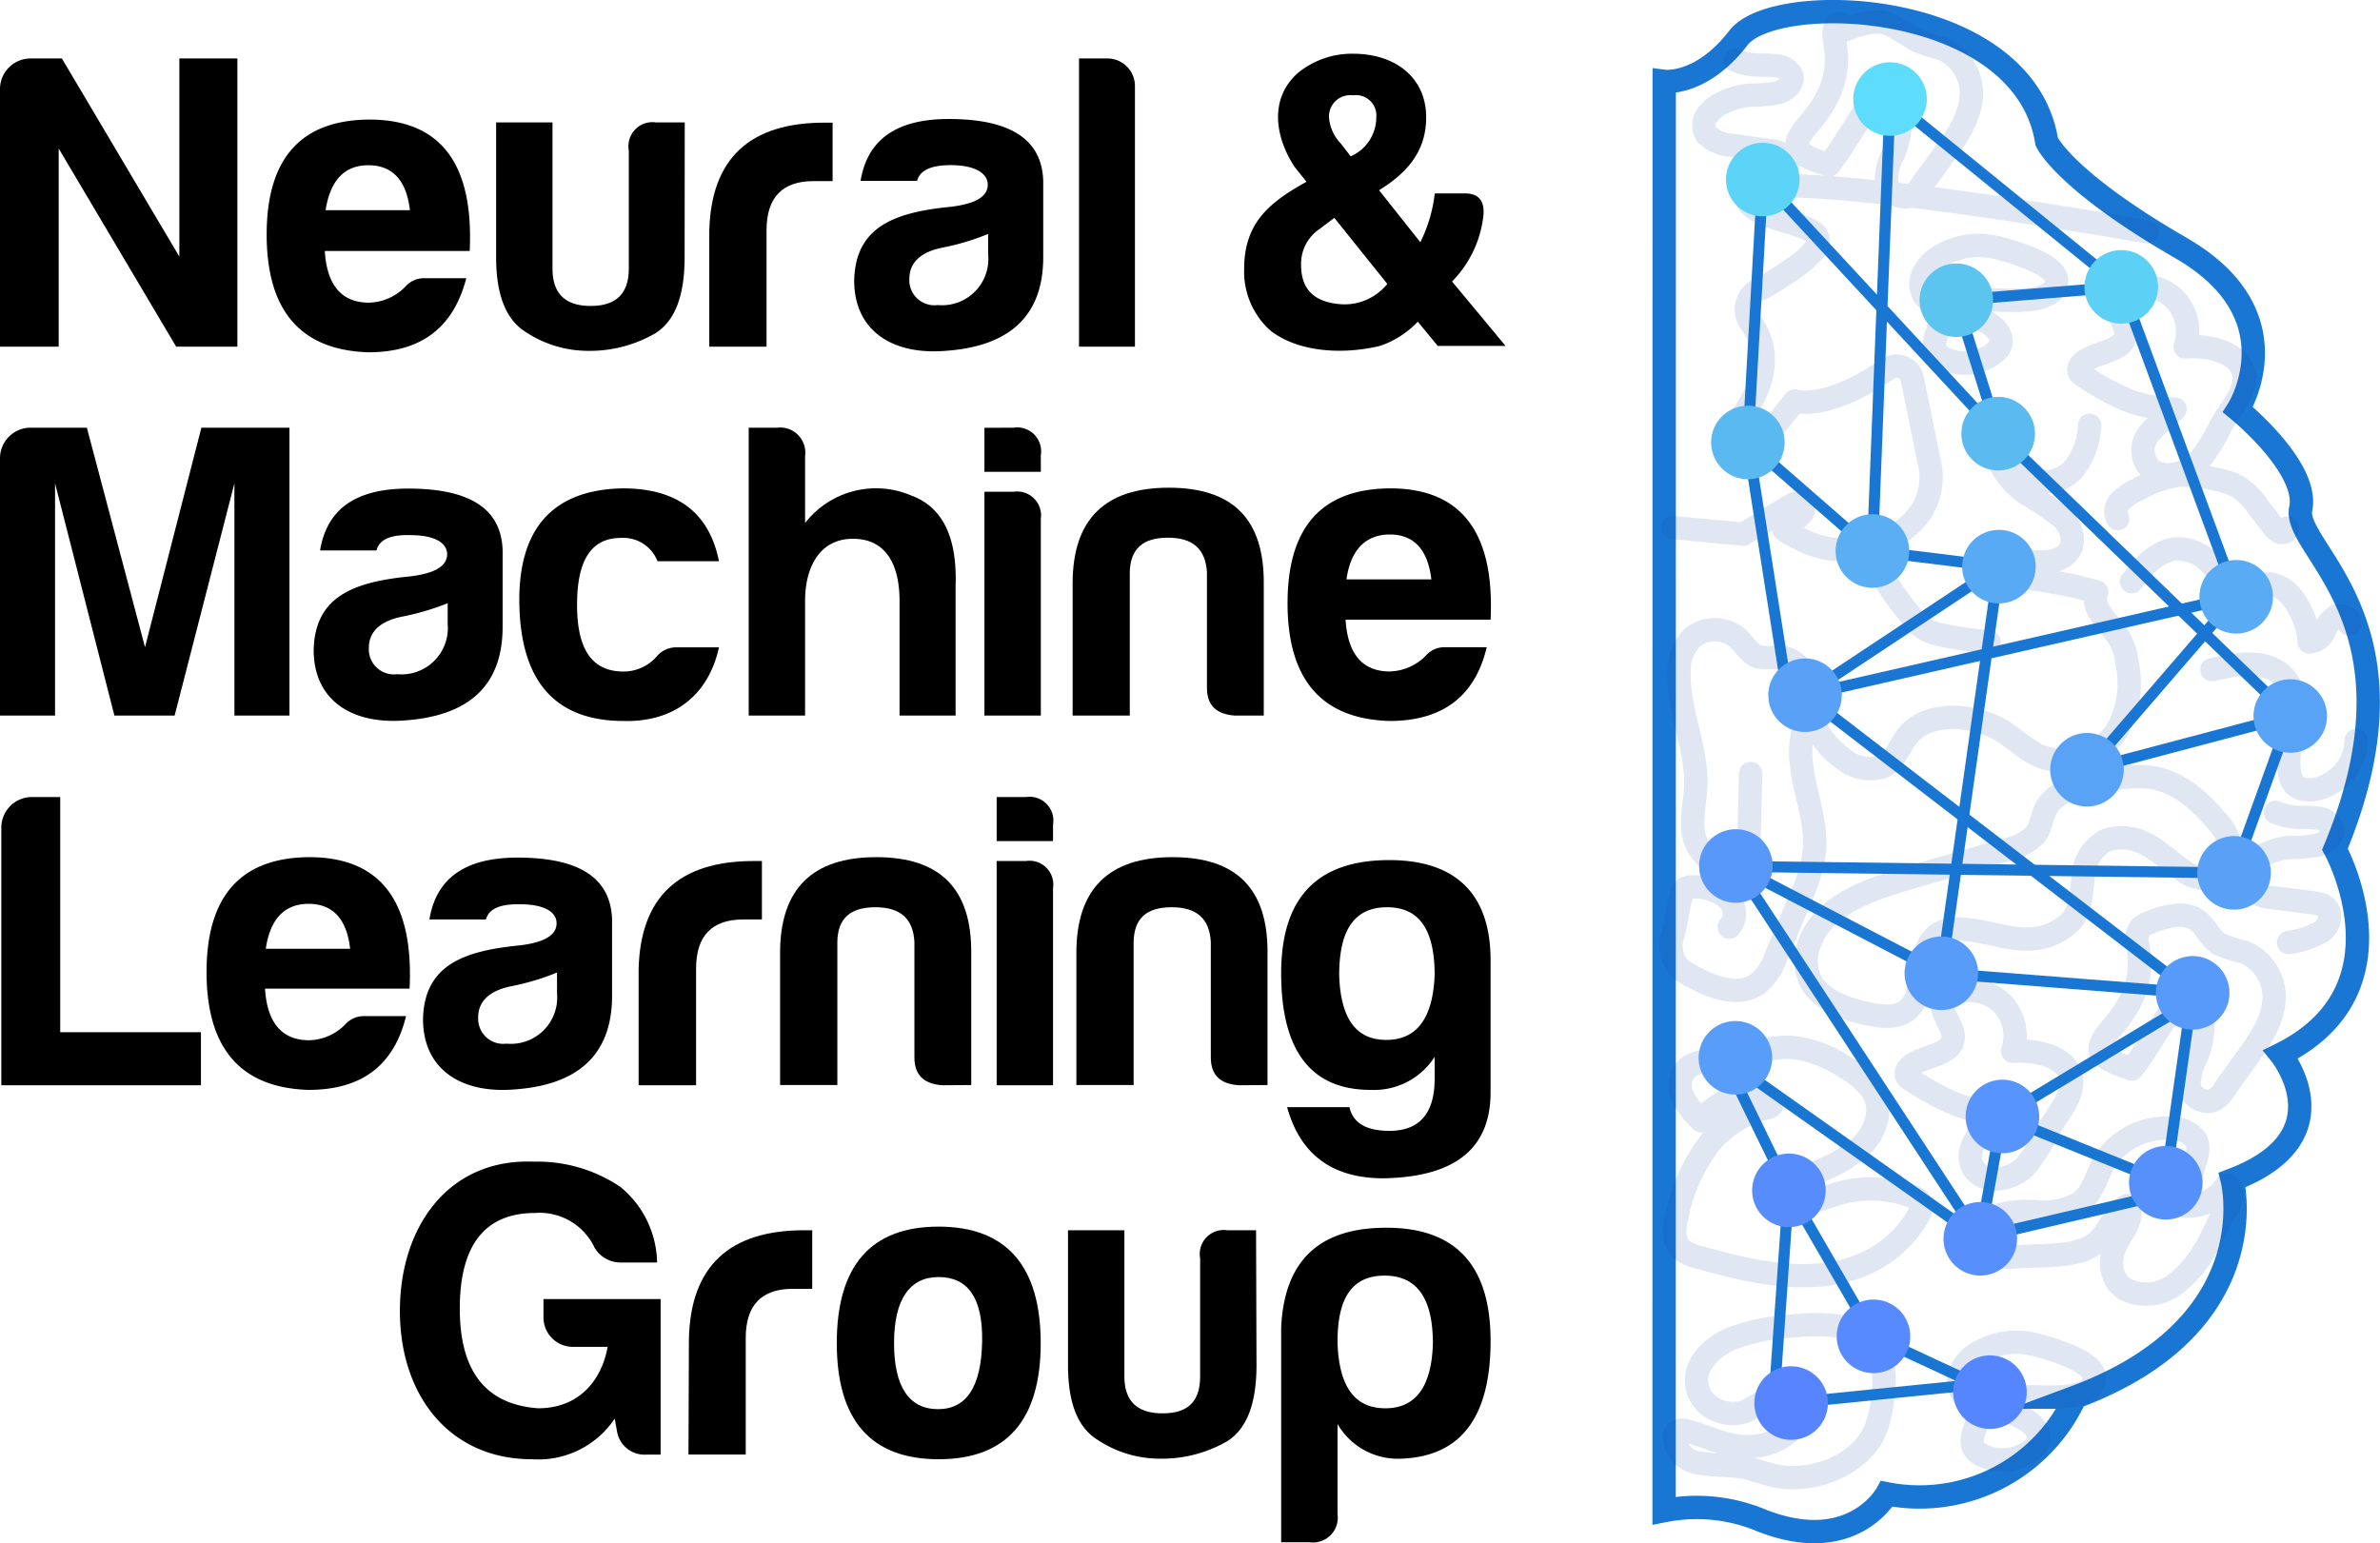 <svg xmlns="http://www.w3.org/2000/svg" viewBox="0 0 216.16 140.17"><defs><style>.cls-1,.cls-3,.cls-4{fill:none;}.cls-1,.cls-4{stroke:#1976d2;stroke-miterlimit:10;}.cls-1,.cls-3{stroke-width:2.12px;}.cls-2{opacity:0.13;}.cls-3{stroke:#0d47a1;stroke-linecap:round;stroke-linejoin:round;}.cls-5{fill:#5dddfb;}.cls-6{fill:#5cd0f5;}.cls-7{fill:#5bc4ef;}.cls-8{fill:#5cd4f7;}.cls-9{fill:#5bb9f1;}.cls-10{fill:#5bbaf0;}.cls-11{fill:#5aaef4;}.cls-12{fill:#59acf4;}.cls-13{fill:#59a3f7;}.cls-14{fill:#59aaf5;}.cls-15{fill:#58a1f7;}.cls-16{fill:#5898fa;}.cls-17{fill:#589cf9;}.cls-18{fill:#589af9;}.cls-19{fill:#5691fb;}.cls-20{fill:#5790fc;}.cls-21{fill:#5794fb;}.cls-22{fill:#578cfd;}.cls-23{fill:#589ef8;}.cls-24{fill:#568afe;}.cls-25{fill:#5685ff;}.cls-26{fill:#5686ff;}</style></defs><g id="Layer_2" data-name="Layer 2"><g id="OBJECTS"><path d="M2.73,5.31H5.62l10.67,18v-18h5.27V31.49H16l-10.67-18v18H0V8.12A2.78,2.78,0,0,1,2.73,5.31Z"/><path d="M33.46,32c-6.16-.19-9.24-3.78-9.24-10.7s3.12-10.4,9.32-10.44q9.69,0,9.12,11.94H29.5c.19,3.12,1.54,4.69,4,4.69A4.74,4.74,0,0,0,36.85,26a2.24,2.24,0,0,1,1.73-.73h3.77C41.24,29.56,38.46,32,33.46,32ZM29.57,19.09h7.66c-.31-2.7-1.58-4.08-3.77-4.08S30,16.39,29.57,19.09Z"/><path d="M62.18,23.36c0,3.51-.88,5.82-2.69,6.93a11.85,11.85,0,0,1-6,1.58,10.31,10.31,0,0,1-5.77-1.73c-1.77-1.12-2.66-3.35-2.66-6.78V11.12h5.12V24.4c0,2.27,1.16,3.39,3.47,3.39s3.46-1.12,3.46-3.39V13.66a2.18,2.18,0,0,1,2.47-2.54h2.61Z"/><path d="M64.42,21c.15-6.59,3.66-9.86,10.47-9.86h.73v5.31H73.89c-2.85,0-4.27,1.5-4.27,4.47V31.49h-5.2Z"/><path d="M83.29,16.43H78.16c.62-3.77,3.28-5.62,8-5.62,5.62,0,8.47,1.85,8.59,5.62v6.93c0,5.62-3.39,8.13-8.89,8.51-4.89.39-8.28-1.89-8.28-6.39.11-4.89,3.66-6.2,8.81-6.7,2.2-.27,3.32-.92,3.32-2S88.48,15,86.36,15C84.55,15,83.55,15.47,83.29,16.43Zm6.46,6.7V21.25a22.31,22.31,0,0,1-4.08,1.23c-2,.38-3.08,1.34-3.08,2.85a2.28,2.28,0,0,0,2.58,2.38A4.21,4.21,0,0,0,89.75,23.13Z"/><path d="M103.08,7.81V31.49H98V5.31h2.65A2.51,2.51,0,0,1,103.08,7.81Z"/><path d="M129.53,10.66c0,3.31-2,5.2-4.28,6.62L129,22a13.32,13.32,0,0,0,1.31-4.43h2.77c1.19,0,1.77.65,1.65,2a10.11,10.11,0,0,1-2.85,6l4.86,5.85h-6.16l-1.81-2.2a8.51,8.51,0,0,1-3.43,2.2c-3.7.88-7.66.46-10-1.43A7.19,7.19,0,0,1,113,24.4c0-4.31,2.5-6.12,5.66-7.89l-1.08-1.35c-1.84-2.81-2.27-6.27.31-8.54a7.75,7.75,0,0,1,5-1.74C126.68,4.88,129.53,7,129.53,10.66Zm-9.71,10.16a3.8,3.8,0,0,0-1.65,3.24c0,2.27,1.23,3.42,3.7,3.58A5,5,0,0,0,126,25.79l-4.81-6Zm.89-10.08a3.87,3.87,0,0,0,1.08,2.31l.88,1.15A3.86,3.86,0,0,0,125,10.66a1.85,1.85,0,0,0-2.12-2A1.93,1.93,0,0,0,120.71,10.74Z"/><path d="M2.69,38.85h5.2l5.28,19.94,5.12-19.94h8V65h-5V43.9L15.86,65H10.39L5,43.9V65H0V41.66A2.78,2.78,0,0,1,2.69,38.85Z"/><path d="M34.19,50H29.07c.62-3.78,3.27-5.62,8-5.62,5.62,0,8.47,1.84,8.58,5.62v6.93c0,5.62-3.38,8.12-8.89,8.51-4.89.38-8.27-1.89-8.27-6.4.11-4.88,3.65-6.19,8.81-6.69,2.19-.27,3.31-.93,3.31-2s-1.19-1.74-3.31-1.74C35.46,48.55,34.46,49,34.19,50Zm6.47,6.7V54.79A22.56,22.56,0,0,1,36.58,56c-2,.39-3.08,1.35-3.08,2.85a2.28,2.28,0,0,0,2.58,2.39A4.21,4.21,0,0,0,40.66,56.68Z"/><path d="M56.64,65.49c-6.16,0-9.32-3.54-9.47-10.55s3.12-10.47,9.39-10.58c4.93,0,7.85,2.19,8.74,6.62H59.72a3.34,3.34,0,0,0-3.31-2.12c-2.7,0-4,2-4,6.08S53.79,61,56.64,61a4,4,0,0,0,3.08-1.46,2.32,2.32,0,0,1,1.73-.74H65.3C64.38,63,61.37,65.61,56.64,65.49Z"/><path d="M77.47,48.94c-3,0-4.35,2.54-4.35,5.66V65H68V38.85h2.58a2.28,2.28,0,0,1,2.54,2.58v6.08A8.15,8.15,0,0,1,82.74,45q4.28,1.56,4.05,8.2V65H81.7V54.6C81.7,51.17,80.39,48.94,77.47,48.94Z"/><path d="M92.06,38.85a2.17,2.17,0,0,1,2.47,2.5v1.51H89.41v-4Zm0,5.82a2.17,2.17,0,0,1,2.47,2.46V65H89.41V44.67Z"/><path d="M112.16,65c-1.69-.12-2.54-.92-2.54-2.54V52c-.12-2.12-1.27-3.16-3.54-3.16s-3.43,1-3.47,3.16V65H97.42v-12c0-5.82,2.92-8.7,8.74-8.7s8.66,2.88,8.62,8.7V65Z"/><path d="M126.18,65.49c-6.16-.19-9.24-3.77-9.24-10.7s3.12-10.39,9.31-10.43c6.47,0,9.51,4,9.13,11.93H122.21c.19,3.12,1.54,4.7,4,4.7a4.72,4.72,0,0,0,3.31-1.46,2.24,2.24,0,0,1,1.74-.74h3.77C134,63.11,131.18,65.49,126.18,65.49Zm-3.89-12.86H130c-.31-2.69-1.58-4.08-3.77-4.08S122.67,49.94,122.29,52.63Z"/><path d="M2.81,72.4H5.47V93.76H18.25v4.82H.12V75.21A2.78,2.78,0,0,1,2.81,72.4Z"/><path d="M28,99c-6.16-.2-9.24-3.78-9.24-10.7s3.12-10.4,9.32-10.44q9.7,0,9.12,11.94H24.07c.19,3.11,1.54,4.69,4,4.69a4.74,4.74,0,0,0,3.31-1.46,2.24,2.24,0,0,1,1.73-.73h3.77C35.81,96.65,33,99,28,99ZM24.14,86.18H31.8c-.3-2.7-1.58-4.08-3.77-4.08S24.53,83.48,24.14,86.18Z"/><path d="M44.13,83.52H39c.62-3.77,3.28-5.62,8-5.62,5.62,0,8.47,1.85,8.59,5.62v6.93c0,5.62-3.39,8.13-8.89,8.51-4.89.39-8.28-1.89-8.28-6.39.11-4.89,3.66-6.2,8.82-6.7,2.19-.27,3.31-.92,3.31-2s-1.2-1.73-3.31-1.73C45.4,82.1,44.4,82.56,44.13,83.52Zm6.46,6.7V88.34a22.31,22.31,0,0,1-4.08,1.23c-2,.38-3.08,1.34-3.08,2.85A2.28,2.28,0,0,0,46,94.8,4.21,4.21,0,0,0,50.59,90.22Z"/><path d="M58,88.07c.15-6.59,3.65-9.86,10.47-9.86h.73v5.31H67.5c-2.85,0-4.28,1.5-4.28,4.47V98.58H58Z"/><path d="M85.59,98.58c-1.69-.12-2.54-.93-2.54-2.55V85.56c-.11-2.11-1.27-3.15-3.54-3.15s-3.43,1-3.46,3.15v13h-5.2v-12c0-5.81,2.92-8.7,8.74-8.7s8.66,2.89,8.62,8.7v12Z"/><path d="M93.18,72.4a2.16,2.16,0,0,1,2.46,2.5v1.5H90.52v-4Zm0,5.81a2.16,2.16,0,0,1,2.46,2.46V98.58H90.52V78.21Z"/><path d="M112.51,98.58c-1.7-.12-2.54-.93-2.54-2.55V85.56c-.12-2.11-1.27-3.15-3.55-3.15s-3.42,1-3.46,3.15v13h-5.2v-12c0-5.81,2.93-8.7,8.74-8.7s8.66,2.89,8.62,8.7v12Z"/><path d="M116.36,88.41c0-6.77,3.16-10.16,9.47-10.28s9.55,3,9.55,9.09v12c0,5.12-3.24,7.7-9.74,7.81-4.62,0-7.55-2.15-8.74-6.46h5.66c.34,1.46,1.54,2.15,3.65,2.15,2.7,0,4.09-1.58,4.09-4.73V96a6.54,6.54,0,0,1-5.82,3C119.05,99,116.36,95.42,116.36,88.41Zm13.94.16c0-4.12-1.39-6.16-4.32-6.16s-4.35,2-4.35,6.16c.12,3.92,1.51,5.89,4.28,5.89S130.14,92.49,130.3,88.57Z"/><path d="M48.47,105.52a13.46,13.46,0,0,1,7.9,2.31,9.1,9.1,0,0,1,3.31,6.85H56.37A2.75,2.75,0,0,1,54,113.33a5.52,5.52,0,0,0-5.39-3.15c-4.51,0-6.82,2.84-6.85,8.58s2.31,8.82,7.12,9.16c3.62,0,5.73-2.42,6.31-5.58H52.05a2.67,2.67,0,0,1-2.69-2.69V118H60v14.13H58.68a2.53,2.53,0,0,1-2.62-2l-.23-1.27a8.34,8.34,0,0,1-7.51,3.69c-7.51,0-12-5.81-12-13.47S40.74,105.21,48.47,105.52Z"/><path d="M62.57,121.61c.15-6.58,3.66-9.86,10.47-9.86h.73v5.32H72c-2.85,0-4.27,1.5-4.27,4.46v10.59h-5.2Z"/><path d="M94.52,122c0,7-3.11,10.55-9.27,10.55S76,129,76,122s3.08-10.58,9.24-10.58S94.52,115,94.52,122ZM81.2,122c0,4,1.39,6,4,6s3.92-2.08,4-6.12S87.86,116,85.25,116,81.2,118,81.2,122Z"/><path d="M114.12,124c0,3.5-.88,5.81-2.69,6.93a11.85,11.85,0,0,1-6,1.57,10.23,10.23,0,0,1-5.77-1.73C97.88,129.66,97,127.42,97,124V111.75h5.12V125c0,2.27,1.16,3.38,3.47,3.38S109,127.31,109,125V114.3a2.18,2.18,0,0,1,2.47-2.55h2.61Z"/><path d="M121.48,137.55a2.25,2.25,0,0,1-2.54,2.54h-2.58V120.61c.27-6.08,3.43-9.09,9.55-9.09q9.47,0,9.47,10.28c0,6.93-2.7,10.51-8.13,10.7a6.34,6.34,0,0,1-5.77-3.15Zm4.35-9.63c2.77,0,4.2-2,4.31-5.89,0-4.12-1.46-6.16-4.39-6.16s-4.31,2-4.27,6.16C121.63,126,123.06,127.92,125.83,127.92Z"/><path class="cls-1" d="M151.15,7.39s3.37.44,6.74-3.95,25.93-3.51,28,9.43c0,0,1.55,3.51,12.18,9.65s5.19,14.69,5.19,14.69,6.48,5.27,5.7,9,11.67,10.31,3.11,30.92c0,0,7,12.72-4.92,18.64,0,0,6,7.46-4.41,11.41,0,0,3.37,13.16-14.26,19.73a15.55,15.55,0,0,1-17.11,8.78s-3.11,5.7-11.41,2.41a15.22,15.22,0,0,0-8.82-.88Z"/><g class="cls-2"><path class="cls-3" d="M195,21.05s-37.4-6.63-36.47-3.17,13.37,1.41,1.48,8.32h0a2,2,0,0,0-1,3.1c1.37,1.87,2.27,5.19-2,10l1.3,3L163,36.42s2.76,1,8.42-2.89a1.45,1.45,0,0,1,2.22.7l1.64,8A5.76,5.76,0,0,1,174,47.11h0a8.69,8.69,0,0,1-10.31,1.94c-1.08-.54-1.82-.95-1.64-1a9.69,9.69,0,0,0,1.59-1.4c.5-.49-.24-1.18-.87-.8l-4.44,2.67-6.39-.6"/><path class="cls-3" d="M189.79,38.63a7,7,0,0,1-1.42,3.95,3.59,3.59,0,0,1-4.32.78c-1.81-1.24-.82-4.18-2.79-5.24-.75,2.41.48,5.09,2.73,6.69a25.59,25.59,0,0,1,3.33,2.26c.92.93,1.3,2.43.31,3.3s-2.43.67-3.74.62-2.94.21-3.33,1.27a40.85,40.85,0,0,1,9.87,1.51c-.65,1.53,1.3,2.88,2.13,4.36a5.9,5.9,0,0,1,.63,2.12,8.69,8.69,0,0,1-1,6.23,6,6,0,0,1-6.35,2.4c-1.5-.45-2.57-1.55-3.82-2.37-2.6-1.7-6.94-2-8.78.34-.79,1-1.1,2.34-2.36,2.84a3.93,3.93,0,0,1-3.64-.89,8.13,8.13,0,0,1-3.11-4.89"/><path class="cls-3" d="M170.59,51.63a27.91,27.91,0,0,0,2.83,4.15A5.25,5.25,0,0,0,175,57.24a6.67,6.67,0,0,0,1.66.51,34.94,34.94,0,0,0,4,.56"/><path class="cls-3" d="M200.89,60.83c1.92-.46,4.15-.89,5.79.07s1.93,2.87,1.73,4.52-.79,3.32-.42,5a1.78,1.78,0,0,0,.41.85c.66.69,2,.54,2.89.09A4.63,4.63,0,0,0,214,67.25"/><path class="cls-3" d="M193.59,52.84l.81-.92a5.21,5.21,0,0,1,2.78-2,3.92,3.92,0,0,1,3.11.82,7.11,7.11,0,0,1,1.82,2.39,2.72,2.72,0,0,0,.85,1.11,1.2,1.2,0,0,0,1.42,0,4.3,4.3,0,0,0,.34-.59,1.77,1.77,0,0,1,2-.47,3.29,3.29,0,0,1,1.59,1.29,7.37,7.37,0,0,1,1.42,3.84,1.6,1.6,0,0,0,1.39-1A2.59,2.59,0,0,1,212.15,56c.56-.25,1.47.19,1.21.68"/><path class="cls-3" d="M192.34,47.11a1.32,1.32,0,0,1,.24-1.59,5.33,5.33,0,0,1,1.57-1.05,10.46,10.46,0,0,1,3.62-1.29,11,11,0,0,1,3.32.32,8.17,8.17,0,0,1,2,.61,6.32,6.32,0,0,1,2,1.94l1.35,1.75a1.34,1.34,0,0,0,.67.55c.31.08.71-.12.65-.38"/><path class="cls-3" d="M170.14,92.18c-2-.37-4-1-5.19-2.34-1.73-2-.82-5,1.24-6.79s4.95-2.65,7.74-3.46l8.27-2.4a5.14,5.14,0,0,0,2.59-1.3c.61-.72.62-1.69,1.06-2.5.91-1.63,3.29-2.17,5.38-2.52a13.16,13.16,0,0,1,4.05-.27c2.51.35,4.43,2.07,5.91,3.82a5.42,5.42,0,0,1,1.53,2.94,2.34,2.34,0,0,1-2,2.45,3.8,3.8,0,0,1-2.52-.79c-1.05-.71-1.94-1.6-3.07-2.22a4.59,4.59,0,0,0-3.81-.49,4,4,0,0,0-2.13,3.43c-.16,1.34-.14,2.79-1.05,3.89a5.47,5.47,0,0,1-4,1.66c-3.05.11-7.85-2.62-9.12.93C174.11,88.79,175,93.12,170.14,92.18Z"/><path class="cls-3" d="M154.56,101.83a7.18,7.18,0,0,1-1.79-2.36,2.21,2.21,0,0,1,.67-2.6,6.29,6.29,0,0,1,3-.7c2.23-.27,4.37-1.23,6.61-1a10.69,10.69,0,0,1,4.55,1.79,7.36,7.36,0,0,1,2.48,2.16c1,1.64.31,3.75-1.16,5.13a13.37,13.37,0,0,1-5.64,2.71c-.8.22-1.8.64-1.69,1.35.07.44.58.74,1.09.86,1.49.34,3-.39,4.43-.8a10.73,10.73,0,0,1,6.56.3,1.57,1.57,0,0,1,.64.37c.34.38.16.93-.07,1.36a10.49,10.49,0,0,1-6.27,4.9c-4.36,1.31-9.18.16-13.58-1.07a4.15,4.15,0,0,1-1.58-.67c-.94-.77-.77-2.06-.49-3.14a15.88,15.88,0,0,1,3.17-6.84,10.32,10.32,0,0,1,3.83-2.63c1-.42,2.14-.21,1.35-1.11C158.83,97.75,154.28,101.55,154.56,101.83Z"/><path class="cls-3" d="M159,70.26q-.08,3-.14,5.92a3.24,3.24,0,0,1-.24,1.35,2.42,2.42,0,0,1-3.34.56A3.85,3.85,0,0,1,153.74,75c-.05-1.19.22-2.37.27-3.57.15-3.52-1.65-6.93-1.51-10.45a4.22,4.22,0,0,1,1.2-3.06,3.25,3.25,0,0,1,4.08,0c.68.6,1.11,1.52,2,1.77a9.84,9.84,0,0,0,1.88,0c1.64.11,2.65,1.8,2.68,3.31s-.59,3-.75,4.48c-.34,3.27,1.48,6.47,1.21,9.74a15.38,15.38,0,0,1-1.39,4.62l-2.09,5a5.36,5.36,0,0,1-1.69,2.53c-1.91,1.34-4.61.14-6.62-1.07a2.33,2.33,0,0,1-.83-.82,3.13,3.13,0,0,1-.24-2.57c.36-1.22.41-2.35.78-3.57a1.11,1.11,0,0,1,.36-.64,1.23,1.23,0,0,1,.76-.14,4.7,4.7,0,0,1,3,1,1.85,1.85,0,0,1,.22,2.66"/><path class="cls-3" d="M177.89,100.41a23.75,23.75,0,0,1-4.31-2.31,1,1,0,0,1-.38-.33c-.2-.33.07-.73.4-1,1.17-.85,3.25-.89,3.73-2.13s-1.48-2.78-.77-4a4.32,4.32,0,0,1,5.11.35,4.26,4.26,0,0,1,1.12,4.5c2.05-.13,4.51.38,5.2,2s-.89,3.4-1.88,5a16.68,16.68,0,0,1-2.17,3.47c-1,1-2.91,1.56-4.13.74s-1-2.4-.2-3.46c.62-.8,1.6-1.39,2.25-2.11A14.46,14.46,0,0,1,177.89,100.41Z"/><path class="cls-3" d="M193.57,36.49a22.57,22.57,0,0,1-4.31-2.32,1.06,1.06,0,0,1-.39-.33c-.2-.33.07-.73.4-1,1.17-.85,3.25-.9,3.73-2.13s-1.48-2.79-.76-4.06a4.32,4.32,0,0,1,5.11.36,4.27,4.27,0,0,1,1.11,4.5c2-.14,4.51.37,5.2,2s-.89,3.39-1.88,5A16.75,16.75,0,0,1,199.61,42c-1,1-2.91,1.55-4.12.73a2.37,2.37,0,0,1-.2-3.46c.61-.8,1.59-1.39,2.25-2.11A14,14,0,0,1,193.57,36.49Z"/><path class="cls-3" d="M206.67,73.79a6.11,6.11,0,0,0,2.09.46,16.48,16.48,0,0,1,1.72.06,1.68,1.68,0,0,1,1.32.84c.26.67-.44,1.37-1.23,1.6a11.83,11.83,0,0,1-2.47.22,6.94,6.94,0,0,0-2.6.72,3.5,3.5,0,0,0-1.42,1.2,1.5,1.5,0,0,0,0,1.65,3.6,3.6,0,0,0,2.39,1L210,82a3,3,0,0,1,1,.25c.91.49.68,1.76-.14,2.36a8.2,8.2,0,0,1-3,1"/><path class="cls-3" d="M157.58,5.46a6.11,6.11,0,0,0,2.09.46,14.06,14.06,0,0,1,1.72.06,1.68,1.68,0,0,1,1.32.84c.26.67-.44,1.37-1.22,1.6a12.71,12.71,0,0,1-2.48.22,6.94,6.94,0,0,0-2.6.72,3.43,3.43,0,0,0-1.42,1.2,1.5,1.5,0,0,0,0,1.65,3.6,3.6,0,0,0,2.39,1l3.46.49a3,3,0,0,1,.95.25c.91.49.68,1.76-.14,2.36a8.21,8.21,0,0,1-3,1"/><path class="cls-3" d="M170.33,129.88c-1.28,3.1-5.63,5-9.36,4.12-.83-.2-1.62-.51-2.46-.69-1.34-.27-2.76-.16-4.11-.41a2.57,2.57,0,0,1-2.32-2.19.67.67,0,0,1,.33-.74,1.24,1.24,0,0,1,.76,0c2.22.58,3.83,1.62,6.14,1.4a5.47,5.47,0,0,0,4.56-3.15,1.48,1.48,0,0,0,0-1.25c-.45-.81-1.89-.77-2.8-.3a19,19,0,0,1-2.6,1.56,3.6,3.6,0,0,1-3.13-.47,2.93,2.93,0,0,1-1.26-2.5c.08-1.58,1.48-2.93,3.14-3.66a18.62,18.62,0,0,1,5.4-1.13c2.46-.27,6.33-.39,7.77,1.78C171.61,124.06,171.06,128.09,170.33,129.88Z"/><path class="cls-3" d="M184.22,126.87a6.72,6.72,0,0,1-1.27-.08,5.64,5.64,0,0,1-1.91-.92c-.33.71.2,1.52.91,2s1.57.76,2.26,1.25,1.21,1.32.84,2a1.57,1.57,0,0,1-.3.39,4.32,4.32,0,0,1-4.72.68,1.91,1.91,0,0,1-.62-.45c-1-1.17,1-3,0-4.16a7.21,7.21,0,0,0-.81-.62,2,2,0,0,1-.63-2.12,3.62,3.62,0,0,1,1.5-1.85,6.82,6.82,0,0,1,5.16-.9c1.42.33,5.59,1.54,5.58,3C190.21,127.37,185.77,126.85,184.22,126.87Z"/><path class="cls-3" d="M180.8,27.24a6.78,6.78,0,0,1-1.27-.08,5.46,5.46,0,0,1-1.91-.92c-.33.71.2,1.52.91,2s1.57.77,2.27,1.25,1.2,1.32.83,2a1.57,1.57,0,0,1-.3.39,4.3,4.3,0,0,1-4.72.68,1.91,1.91,0,0,1-.62-.45c-1-1.17,1-3,0-4.15a7.28,7.28,0,0,0-.81-.63,2,2,0,0,1-.63-2.12,3.62,3.62,0,0,1,1.5-1.85,6.82,6.82,0,0,1,5.16-.9c1.42.33,5.59,1.54,5.58,3C186.79,27.75,182.36,27.23,180.8,27.24Z"/><path class="cls-3" d="M183.4,114.15c-1.32.1-2.93.09-3.61-.87s.13-2.26,1.3-2.77a9.62,9.62,0,0,1,3.88-.43,6.89,6.89,0,0,0,3.78-.73c1.41-.92,1.65-2.62,2.48-4a6.76,6.76,0,0,1,5.61-2.88,3,3,0,0,1,2.57,1,2.06,2.06,0,0,1,.17,1.25,11.72,11.72,0,0,1-2.08,4.66,4.18,4.18,0,0,0,4.73-1.75c.87.48.44,1.6-.09,2.36-.93,1.36-1.15,2.5-2.09,3.86a9.77,9.77,0,0,1-2.78,3,4.3,4.3,0,0,1-4.23.27c-1.59-1-1.51-3-.64-4.51.53-.92,1.49-2.1.8-3.1-1.48.94-1.72,2.76-3.22,3.65C188.29,114.22,185.35,114,183.4,114.15Z"/><path class="cls-3" d="M194.18,86a1.92,1.92,0,0,1,.24-1.75,2.58,2.58,0,0,1,.83-.46c1.3-.51,2.88-1,4.07-.35,1,.55,1.29,1.73,2.26,2.32a11.06,11.06,0,0,0,2.13.69,4.38,4.38,0,0,1,2.78,4.81c-.27,1.9-1.5,3.6-2.7,5.23L202,99a2.33,2.33,0,0,1-1.1,1,1.73,1.73,0,0,1-2.08-1.42A5.46,5.46,0,0,1,199.5,96a8.28,8.28,0,0,0,.05-6,2.25,2.25,0,0,0-1.84,1.11c-1.51,1.93-2.59,4.11-4.08,6-3.08-1.07-3.74-1.51-1.79-3.79S194.67,88.9,194.18,86Z"/><path class="cls-3" d="M166.66,3.9c-.1-.6-.23-1.29.24-1.75.22-.21.53.63.83.51,1.29-.51,2.87-1,4.06-.35,1,.56,1.3.76,2.27,1.35a11.19,11.19,0,0,0,2.12.69A4.4,4.4,0,0,1,179,9.16c-.28,1.9-1.5,3.6-2.7,5.23l-1.8,2.45a2.29,2.29,0,0,1-1.1,1,1.73,1.73,0,0,1-2.08-1.42,5.31,5.31,0,0,1,.69-2.52,8.31,8.31,0,0,0,.05-6A2.26,2.26,0,0,0,170.18,9c-1.51,1.93-2.59,4.11-4.07,6-3.08-1.06-3.75-1.5-1.8-3.78S167.14,6.77,166.66,3.9Z"/></g><polyline class="cls-4" points="162.65 127.44 179.52 125.75 170.12 121.38 162.45 108.12 156.59 96.09 179.83 112.52 181.83 101.42 196.68 107.43 199.12 90.19 176.32 88.41 157.67 78.7 202.87 79.29 208.01 65.04 189.55 69.92 203.1 54.21 163.94 63.15 181.55 51.47 170.06 50.05 158.75 40.19 160.1 16.31 181.48 39.38 177.68 27.27 192.7 26.06 171.67 8.98 170.06 50.05"/><line class="cls-4" x1="181.55" y1="51.47" x2="176.32" y2="88.41"/><line class="cls-4" x1="192.7" y1="26.06" x2="203.1" y2="54.21"/><line class="cls-4" x1="208.01" y1="65.04" x2="181.48" y2="39.39"/><line class="cls-4" x1="163.94" y1="63.15" x2="199.12" y2="90.19"/><line class="cls-4" x1="179.83" y1="112.52" x2="157.67" y2="78.7"/><line class="cls-4" x1="197.66" y1="91.86" x2="181.83" y2="101.42"/><line class="cls-4" x1="162.22" y1="62.29" x2="158.75" y2="40.19"/><line class="cls-4" x1="161.11" y1="127.35" x2="162.45" y2="108.12"/><line class="cls-4" x1="196.33" y1="108.53" x2="178.53" y2="112.7"/><path class="cls-5" d="M175,9a3.34,3.34,0,1,0-3.34,3.34A3.34,3.34,0,0,0,175,9Z"/><path class="cls-6" d="M196,26.06a3.34,3.34,0,1,0-3.34,3.34A3.34,3.34,0,0,0,196,26.06Z"/><circle class="cls-7" cx="177.68" cy="27.27" r="3.34"/><path class="cls-8" d="M163.44,16.31a3.34,3.34,0,1,0-3.34,3.34A3.35,3.35,0,0,0,163.44,16.31Z"/><circle class="cls-9" cx="158.75" cy="40.19" r="3.34"/><path class="cls-10" d="M184.82,39.39a3.34,3.34,0,1,0-3.34,3.34A3.33,3.33,0,0,0,184.82,39.39Z"/><path class="cls-11" d="M173.4,50.05a3.34,3.34,0,1,0-3.34,3.34A3.33,3.33,0,0,0,173.4,50.05Z"/><path class="cls-12" d="M206.44,54.21a3.34,3.34,0,1,0-3.34,3.34A3.34,3.34,0,0,0,206.44,54.21Z"/><circle class="cls-13" cx="208.01" cy="65.04" r="3.34"/><path class="cls-13" d="M192.89,69.92a3.34,3.34,0,1,0-3.34,3.34A3.35,3.35,0,0,0,192.89,69.92Z"/><path class="cls-14" d="M184.89,51.47a3.34,3.34,0,1,0-3.34,3.34A3.34,3.34,0,0,0,184.89,51.47Z"/><circle class="cls-15" cx="163.94" cy="63.15" r="3.34"/><path class="cls-16" d="M161,78.7A3.34,3.34,0,1,0,157.67,82,3.34,3.34,0,0,0,161,78.7Z"/><path class="cls-17" d="M179.51,87.42a3.34,3.34,0,1,0-2.21,4.18A3.35,3.35,0,0,0,179.51,87.42Z"/><path class="cls-15" d="M202.58,82.61a3.34,3.34,0,1,0-3-3.62A3.33,3.33,0,0,0,202.58,82.61Z"/><path class="cls-18" d="M198.82,93.51a3.34,3.34,0,1,0-3-3.62A3.33,3.33,0,0,0,198.82,93.51Z"/><path class="cls-19" d="M196.38,110.76a3.34,3.34,0,1,0-3-3.62A3.34,3.34,0,0,0,196.38,110.76Z"/><path class="cls-20" d="M179.53,115.85a3.34,3.34,0,1,0-3-3.62A3.34,3.34,0,0,0,179.53,115.85Z"/><path class="cls-21" d="M181.54,104.74a3.34,3.34,0,1,0-3-3.62A3.33,3.33,0,0,0,181.54,104.74Z"/><path class="cls-22" d="M162.15,111.45a3.34,3.34,0,1,0-3-3.62A3.34,3.34,0,0,0,162.15,111.45Z"/><path class="cls-23" d="M157.29,99.41a3.34,3.34,0,1,0-3-3.62A3.33,3.33,0,0,0,157.29,99.41Z"/><path class="cls-24" d="M169.83,124.71a3.34,3.34,0,1,0-3-3.62A3.34,3.34,0,0,0,169.83,124.71Z"/><path class="cls-25" d="M162.35,130.77a3.34,3.34,0,1,0-3-3.62A3.34,3.34,0,0,0,162.35,130.77Z"/><path class="cls-26" d="M180.41,129.78a3.34,3.34,0,1,0-3-3.63A3.34,3.34,0,0,0,180.41,129.78Z"/></g></g></svg>